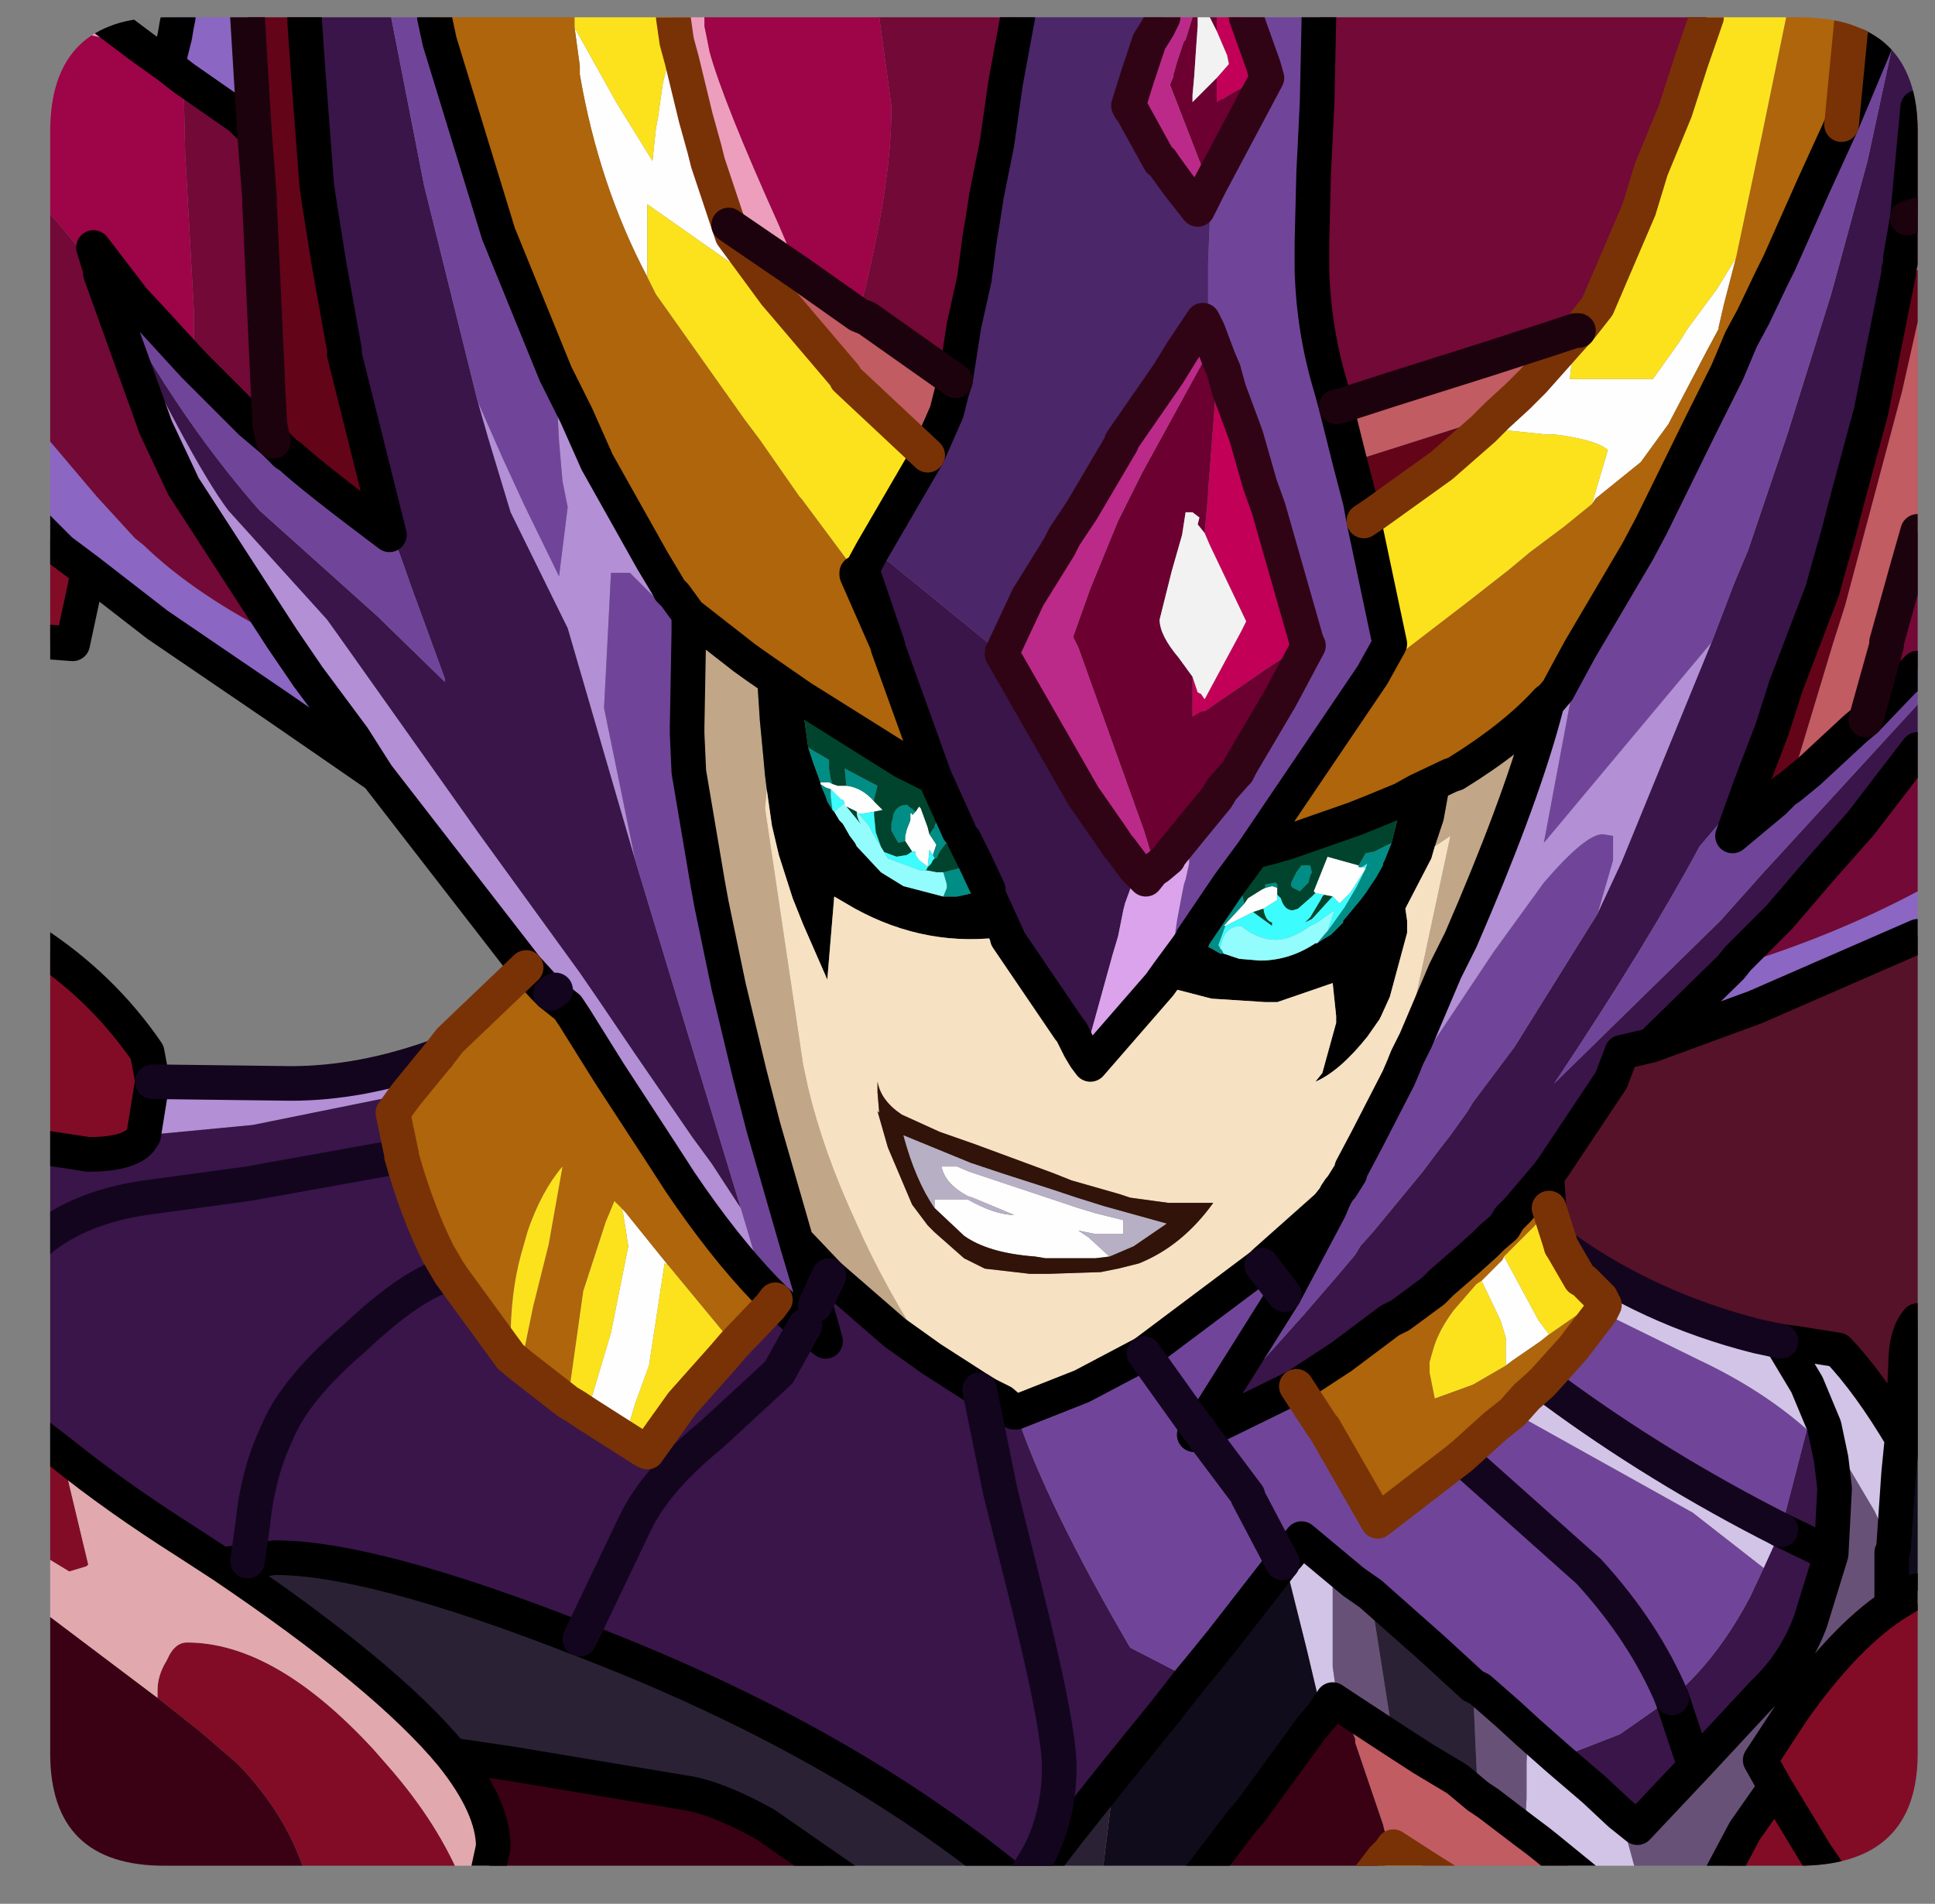 <?xml version="1.0" encoding="UTF-8" standalone="no"?>
<svg xmlns:ffdec="https://www.free-decompiler.com/flash" xmlns:xlink="http://www.w3.org/1999/xlink" ffdec:objectType="frame" height="55.0px" width="55.9px" xmlns="http://www.w3.org/2000/svg">
  <rect width="100%" height="100%" fill="#808080" stroke="none"/>
  <g transform="matrix(1.0, 0.0, 0.0, 1.0, 1.45, 0.5)">
    <clipPath id="clipPath0" transform="matrix(1.0, 0.0, 0.0, 1.0, 0.0, 0.0)">
      <path d="M50.5 0.0 Q53.95 0.0 53.95 3.3 L53.95 50.15 Q53.95 53.4 50.5 53.4 L3.3 53.4 Q0.0 53.4 0.0 50.15 L0.0 3.3 Q0.0 0.0 3.3 0.0 L50.5 0.0" fill="#000000" fill-rule="evenodd" stroke="none"/>
    </clipPath>
    <g clip-path="url(#clipPath0)">
      <use ffdec:characterId="324" height="55.0" transform="matrix(1.0, 0.0, 0.0, 1.0, -1.45, -0.5)" width="55.9" xlink:href="#shape1"/>
    </g>
    <use ffdec:characterId="325" height="53.4" transform="matrix(1.0, 0.0, 0.0, 1.0, 0.0, 0.0)" width="53.95" xlink:href="#shape2"/>
  </g>
  <defs>
    <g id="shape1" transform="matrix(1.0, 0.0, 0.0, 1.0, 1.45, 0.5)">
      <path d="M44.05 9.15 L43.9 10.45 46.3 10.45 47.05 9.4 47.3 9.0 48.15 7.85 48.7 6.95 48.35 8.3 48.2 8.95 48.2 9.0 47.85 9.65 46.75 11.75 45.95 12.85 44.65 13.9 44.55 14.05 44.6 13.85 45.0 12.5 Q44.65 12.2 43.45 12.05 L43.2 12.05 41.75 11.9 41.4 11.9 41.7 11.6 41.8 11.5 42.4 10.95 42.85 10.5 44.05 9.15 M41.35 36.5 L41.95 35.9 42.0 35.8 43.0 37.65 43.3 38.05 43.05 38.25 42.25 38.8 42.05 38.95 42.05 38.65 42.05 38.15 41.9 37.65 41.35 36.5 M19.6 6.0 L19.7 6.3 20.95 8.0 17.25 5.4 17.25 7.5 Q15.85 4.85 15.3 1.65 L15.3 1.4 15.15 0.3 16.1 2.0 16.35 2.45 17.4 4.15 17.5 3.2 17.55 2.95 17.7 1.9 17.85 1.3 17.95 0.7 18.05 0.35 18.1 0.7 18.25 1.25 18.65 2.9 18.9 3.8 19.0 4.2 19.6 6.0 M22.6 22.15 L22.75 22.2 23.0 22.2 Q23.45 22.25 23.8 22.65 L24.05 22.9 23.8 22.95 23.5 23.0 23.35 23.0 23.25 22.9 23.3 22.95 23.0 22.8 22.95 22.8 22.95 22.7 22.9 22.6 22.85 22.6 22.55 22.3 22.4 22.25 22.25 22.15 22.25 22.1 22.5 22.1 22.6 22.15 M24.9 24.1 L24.7 23.8 24.7 23.65 24.75 23.45 24.85 23.2 24.85 23.0 24.9 23.0 24.9 23.05 25.0 22.95 25.1 22.8 25.15 22.85 25.35 23.4 25.4 23.6 25.6 23.9 25.5 24.2 25.4 24.05 25.35 24.55 25.3 24.5 25.1 24.35 25.0 24.2 25.0 24.1 24.9 24.1 M37.9 24.55 L37.95 24.55 38.0 24.6 37.65 25.15 37.55 25.3 37.25 25.6 37.05 25.4 36.8 25.35 36.55 25.3 36.5 25.25 36.9 24.25 37.8 24.5 37.8 24.55 37.9 24.55 M16.5 34.4 L16.6 34.5 17.85 36.05 17.75 36.0 17.3 38.95 16.9 40.05 16.6 41.05 15.5 40.35 16.2 38.0 16.25 37.75 16.7 35.5 16.55 34.55 16.5 34.4 M35.45 25.35 L35.45 25.5 35.05 25.75 34.75 25.85 33.95 26.25 33.9 26.25 34.5 25.6 34.6 25.45 35.0 25.2 35.1 25.15 35.3 25.1 35.45 25.15 35.45 25.35 M25.55 34.4 L25.55 34.15 26.5 34.15 Q27.3 34.6 27.85 34.6 L26.65 34.1 26.5 34.05 Q25.85 33.7 25.75 33.2 L26.2 33.2 26.55 33.35 29.7 34.4 30.2 34.55 31.0 34.75 31.0 35.15 30.2 35.15 29.95 35.1 29.7 35.05 30.0 35.25 30.6 35.8 30.2 35.85 29.7 35.85 28.75 35.85 28.45 35.8 Q27.1 35.7 26.4 35.2 L25.55 34.4" fill="#ffffff" fill-rule="evenodd" stroke="none"/>
      <path d="M43.25 33.45 L43.4 33.25 45.1 30.7 45.4 29.9 46.25 29.7 49.25 28.6 53.95 26.55 53.95 37.65 Q53.6 38.05 53.6 38.95 L53.5 41.05 Q52.55 39.45 51.65 38.5 L50.4 38.3 50.0 38.25 49.3 38.1 Q46.15 37.3 43.65 35.5 L43.3 34.4 43.25 33.7 43.25 33.45 M51.8 44.55 L51.9 44.6 51.8 44.6 51.8 44.55" fill="#561228" fill-rule="evenodd" stroke="none"/>
      <path d="M48.0 18.05 L45.4 24.4 44.7 25.9 45.15 24.35 45.15 23.65 44.85 23.6 Q44.35 23.6 43.15 25.0 L41.7 27.0 39.3 30.6 38.7 31.5 38.15 32.4 37.6 33.25 38.05 32.4 38.95 30.65 39.1 30.3 39.2 30.05 39.45 29.55 40.3 27.55 40.75 26.65 Q42.4 22.85 43.1 20.35 L43.25 19.8 43.55 19.45 43.9 18.8 44.2 18.25 43.15 23.85 48.0 18.05 M-0.95 33.05 L-0.95 32.5 -0.2 32.65 -0.95 33.05 M2.95 30.75 L6.95 30.8 Q9.0 30.8 11.2 30.0 L10.3 31.1 9.8 31.2 5.85 32.0 2.7 32.3 2.95 30.75 M13.75 27.45 L9.45 21.9 8.75 20.8 7.45 19.05 6.7 17.95 3.85 13.55 3.05 11.85 1.45 7.4 1.45 7.35 Q4.05 12.8 5.15 14.25 L8.0 17.4 8.5 18.1 12.4 23.6 15.3 27.6 15.85 28.4 16.9 29.95 18.55 32.35 19.1 33.1 19.95 34.4 20.65 36.75 Q19.45 35.5 18.2 33.65 L17.65 32.8 16.15 30.5 15.15 28.9 14.95 28.6 14.45 28.2 14.6 28.1 14.0 27.2 13.75 27.45 M14.6 10.3 L15.2 11.5 15.8 12.85 17.4 15.7 17.85 16.45 17.9 16.55 18.05 16.7 18.45 17.25 18.45 17.4 18.45 17.75 17.9 17.2 16.75 16.05 16.2 16.05 16.15 17.05 16.0 19.95 16.9 24.35 14.95 17.65 13.3 14.3 12.65 12.15 12.35 11.1 13.1 12.8 13.7 14.1 14.7 16.15 14.95 14.15 14.8 13.4 14.7 12.25 14.6 10.3" fill="#b490d7" fill-rule="evenodd" stroke="none"/>
      <path d="M53.4 0.0 L53.95 0.0 53.95 2.6 53.65 5.8 53.45 6.95 53.45 7.1 53.4 7.3 53.4 7.4 52.6 11.4 51.95 13.8 51.65 14.95 51.35 16.0 51.2 16.55 50.15 19.3 49.75 20.55 49.1 22.25 47.65 23.95 Q46.15 26.75 43.45 30.8 L48.25 26.1 49.5 24.7 53.95 19.85 53.95 21.15 52.3 23.3 51.15 24.6 49.95 26.0 48.75 27.2 48.55 27.45 46.25 29.7 45.4 29.9 45.1 30.7 43.4 33.25 43.25 33.45 42.4 34.45 42.15 34.7 42.0 34.95 41.65 35.25 41.45 35.45 40.95 35.9 40.2 36.55 39.95 36.8 39.0 37.5 38.7 37.65 37.3 38.7 36.0 39.55 35.8 39.65 33.25 40.9 33.15 40.9 33.2 40.85 36.2 37.5 37.15 36.4 37.7 35.75 37.85 35.5 38.25 35.05 39.65 33.35 40.1 32.75 40.45 32.3 40.95 31.6 41.1 31.35 42.3 29.75 44.7 25.9 45.4 24.4 48.0 18.05 48.65 16.35 49.05 15.4 50.2 12.0 51.45 8.0 52.5 4.15 53.3 0.45 53.4 0.0 M28.2 54.0 L28.0 54.0 28.55 53.1 Q29.15 51.95 29.15 50.55 29.15 49.35 28.1 45.2 L27.8 44.0 27.45 42.6 26.85 39.65 27.45 42.6 27.8 44.0 28.1 45.2 Q29.15 49.35 29.15 50.55 29.15 51.95 28.55 53.1 L28.0 54.0 Q22.9 49.75 15.3 46.85 9.3 44.5 6.5 44.5 L5.7 44.6 5.85 43.55 Q6.0 42.05 6.55 40.9 7.05 39.65 8.8 38.15 10.5 36.55 11.55 36.3 L13.3 38.7 13.6 38.95 14.95 40.0 15.2 40.15 15.5 40.35 16.6 41.05 17.15 41.4 17.25 41.45 18.25 40.05 19.45 38.7 19.75 38.35 20.8 37.25 20.95 37.05 21.8 37.8 21.05 39.15 19.1 40.95 Q17.5 42.25 16.9 43.5 L15.3 46.85 16.9 43.5 Q17.5 42.25 19.1 40.95 L21.05 39.15 21.8 37.8 22.4 38.25 22.25 37.7 22.1 37.2 21.55 35.35 22.5 36.35 24.4 38.0 25.45 38.75 26.85 39.65 27.1 39.8 27.5 40.0 27.85 40.3 27.9 40.3 Q28.75 42.9 31.2 47.1 L32.95 48.0 32.25 48.9 30.75 50.75 29.4 52.45 28.2 54.0 M-0.95 40.5 L-0.95 35.95 -0.95 33.05 -0.2 32.65 1.1 32.85 Q2.25 32.85 2.6 32.45 L2.7 32.3 5.85 32.0 9.8 31.2 10.3 31.1 10.15 31.3 9.9 31.65 10.15 32.85 10.15 32.9 Q10.6 34.5 11.2 35.7 L11.55 36.3 Q10.5 36.55 8.8 38.15 7.05 39.65 6.55 40.9 6.0 42.05 5.85 43.55 L5.7 44.6 4.95 44.7 3.95 44.05 Q1.9 42.75 0.35 41.5 L-0.95 40.5 M7.35 0.0 L9.85 0.0 10.8 4.85 12.35 11.1 12.65 12.15 13.3 14.3 14.95 17.65 16.9 24.35 19.95 34.4 19.1 33.1 18.55 32.35 16.9 29.95 15.85 28.4 15.3 27.6 12.4 23.6 8.5 18.1 8.0 17.4 5.15 14.25 Q4.05 12.8 1.45 7.35 3.5 11.35 6.05 14.25 L9.45 17.3 11.4 19.2 11.4 19.1 10.45 16.5 10.15 15.65 9.6 14.15 8.9 11.35 8.5 9.75 8.5 9.6 8.05 7.1 7.75 5.2 7.7 4.85 7.45 1.55 7.35 0.1 7.35 0.0 M50.0 43.7 L50.75 40.8 51.45 41.65 51.55 42.5 51.45 44.4 50.85 46.35 Q50.4 47.55 49.5 48.4 L47.5 50.55 47.5 50.5 46.85 48.55 47.5 50.5 47.5 50.55 45.85 52.3 45.35 51.9 44.6 51.2 43.55 50.3 45.35 49.6 46.85 48.55 Q48.15 47.45 49.1 45.65 L49.5 44.8 50.0 43.7 51.45 44.4 50.0 43.7 M27.5 18.4 L29.85 22.5 30.65 23.65 30.85 23.95 30.9 24.0 31.35 24.6 31.3 24.95 31.25 25.05 31.05 25.6 31.0 25.8 30.85 26.55 30.7 27.05 30.05 29.4 29.9 30.05 29.75 29.8 29.5 29.3 29.45 29.25 27.65 26.6 27.65 26.55 27.1 25.35 27.1 25.2 26.7 24.35 26.4 23.75 26.35 23.7 26.25 23.5 25.55 21.95 24.2 18.2 24.2 18.15 23.45 15.95 23.75 15.4 24.25 15.75 27.5 18.4 M10.15 32.9 L5.7 33.7 2.75 34.1 Q0.7 34.4 -0.5 35.5 L-0.95 35.95 -0.5 35.5 Q0.7 34.4 2.75 34.1 L5.7 33.7 10.15 32.9 M22.5 36.35 L22.1 37.2 22.5 36.35" fill="#39154a" fill-rule="evenodd" stroke="none"/>
      <path d="M37.1 34.1 L36.95 34.45 36.9 34.35 37.1 34.1 M45.95 54.0 L44.6 54.0 43.25 52.9 43.0 52.7 42.6 52.4 42.65 51.45 42.65 50.85 42.65 50.4 42.7 49.55 43.55 50.3 44.6 51.2 45.35 51.9 45.9 53.9 45.95 54.0 M43.65 35.5 Q46.15 37.3 49.3 38.1 L50.0 38.25 50.4 38.3 51.65 38.5 Q52.55 39.45 53.5 41.05 L53.4 42.05 53.25 44.25 53.2 44.2 52.7 43.15 51.25 40.7 51.45 41.65 50.75 40.8 Q49.45 39.65 47.65 38.8 L44.8 37.4 44.9 37.2 44.8 37.0 44.3 36.5 44.2 36.45 43.65 35.5 M43.1 39.45 L43.4 39.65 Q46.45 41.9 50.0 43.7 L49.5 44.8 47.45 43.2 42.25 40.3 42.65 39.85 43.1 39.45 M50.0 38.25 L50.75 39.5 51.25 40.7 50.75 39.5 50.0 38.25 M35.65 44.55 L35.75 44.45 36.15 43.95 37.65 45.2 37.05 45.1 37.05 47.65 37.2 48.7 37.05 48.6 36.75 49.05 36.3 47.15 35.65 44.55" fill="#d3c5e7" fill-rule="evenodd" stroke="none"/>
      <path d="M48.1 54.0 L45.95 54.0 45.9 53.9 45.35 51.9 45.85 52.3 47.5 50.55 49.5 48.4 Q50.4 47.55 50.85 46.35 L51.45 44.4 51.55 42.5 51.45 41.65 51.25 40.7 52.7 43.15 53.2 44.2 53.25 44.25 53.2 44.35 53.2 45.9 Q51.8 46.85 50.35 48.9 L49.4 50.35 49.85 51.15 49.65 51.4 48.95 52.4 48.1 54.0 M41.1 48.2 L41.3 48.3 42.1 49.0 42.7 49.55 42.65 50.4 42.65 50.85 42.65 51.45 42.6 52.4 41.55 51.6 41.25 51.4 41.2 50.45 41.1 48.2 M51.8 44.55 L51.8 44.6 51.9 44.6 51.8 44.55 M37.65 45.2 L38.15 45.55 38.25 46.25 38.8 49.75 37.35 48.8 37.2 48.7 37.05 47.65 37.05 45.1 37.65 45.2" fill="#685177" fill-rule="evenodd" stroke="none"/>
      <path d="M53.4 0.0 L53.3 0.45 52.5 4.15 51.45 8.0 50.2 12.0 49.05 15.4 48.65 16.35 48.0 18.05 43.15 23.85 44.2 18.25 45.85 15.45 46.25 14.7 47.7 11.75 48.45 10.25 48.85 9.3 49.2 8.65 49.75 7.5 49.95 7.1 50.95 4.85 51.75 3.1 53.05 0.0 53.4 0.0 M44.7 25.9 L42.3 29.75 41.1 31.35 40.95 31.6 40.45 32.3 40.1 32.75 39.65 33.35 38.25 35.05 37.85 35.5 37.7 35.75 37.15 36.4 36.2 37.5 33.2 40.85 33.15 40.9 33.25 40.9 35.8 39.65 36.0 39.55 36.75 40.7 36.8 40.75 38.35 43.45 40.75 41.6 41.75 40.7 42.25 40.3 47.45 43.2 49.5 44.8 49.1 45.65 Q48.15 47.45 46.85 48.55 L45.35 49.6 43.55 50.3 42.7 49.55 42.1 49.0 41.3 48.3 41.1 48.2 39.9 47.1 38.15 45.55 37.65 45.2 36.15 43.95 35.75 44.45 35.65 44.55 35.6 44.65 33.85 46.9 33.2 47.7 32.95 48.0 31.2 47.1 Q28.75 42.9 27.9 40.3 L29.8 39.55 31.6 38.6 35.0 36.05 35.1 35.95 36.9 34.35 36.95 34.45 37.1 34.1 37.15 34.0 37.25 33.85 37.3 33.8 37.55 33.4 37.6 33.25 38.15 32.4 38.7 31.5 39.3 30.6 41.7 27.0 43.15 25.0 Q44.35 23.6 44.85 23.6 L45.15 23.65 45.15 24.35 44.7 25.9 M53.95 19.85 L49.5 24.7 48.25 26.1 43.45 30.8 Q46.15 26.75 47.65 23.95 L49.1 22.25 48.6 23.65 49.8 22.65 50.1 22.35 50.25 22.25 50.8 21.8 52.15 20.55 52.45 20.3 53.55 19.15 53.8 18.95 53.95 18.8 53.95 19.85 M37.55 12.85 L37.85 14.0 37.95 14.55 38.7 18.1 38.2 19.0 34.75 24.1 34.05 25.05 33.0 26.6 33.0 26.65 32.3 27.6 32.35 27.0 32.5 26.45 32.55 26.1 32.7 25.3 32.75 25.05 32.8 24.9 32.9 24.45 32.9 24.3 33.0 23.4 33.7 22.55 33.85 22.3 34.25 21.85 34.3 21.8 34.4 21.6 35.55 19.65 35.95 18.9 36.35 18.15 36.3 18.05 35.2 14.2 34.95 13.5 34.55 12.1 34.05 10.75 33.9 10.2 33.75 9.85 33.6 9.45 33.45 9.05 33.45 8.2 33.45 7.1 33.5 5.85 33.5 4.85 35.15 1.75 35.05 1.4 34.55 0.0 36.65 0.0 36.65 0.1 36.6 2.45 36.5 4.5 36.45 6.5 36.45 7.3 Q36.5 9.05 37.0 10.7 L37.15 11.25 37.55 12.85 M33.15 40.9 L33.05 40.95 33.2 40.8 35.65 36.9 36.95 34.45 35.65 36.9 33.2 40.8 33.05 40.95 33.15 40.9 M9.85 0.0 L11.1 0.0 11.25 0.7 12.95 6.25 14.6 10.3 14.7 12.25 14.8 13.4 14.95 14.15 14.7 16.15 13.7 14.1 13.1 12.8 12.35 11.1 10.8 4.85 9.85 0.0 M43.1 39.45 L44.0 38.45 44.8 37.4 47.65 38.8 Q49.45 39.65 50.75 40.8 L50.0 43.7 Q46.45 41.9 43.4 39.65 L43.1 39.45 M40.75 41.6 L44.45 44.9 Q46.05 46.65 46.85 48.55 46.05 46.65 44.45 44.9 L40.75 41.6 M23.3 16.05 L23.45 15.95 24.2 18.15 23.3 16.1 23.3 16.05 M16.9 24.35 L16.0 19.95 16.15 17.05 16.2 16.05 16.75 16.05 17.9 17.2 18.45 17.75 18.4 20.5 18.4 20.7 18.45 21.8 19.0 25.05 19.1 25.6 19.6 28.0 20.2 30.5 20.6 32.05 21.55 35.35 22.1 37.2 22.25 37.7 22.4 38.25 21.8 37.8 20.95 37.05 20.65 36.75 19.95 34.4 16.9 24.35 M9.6 14.15 L10.15 15.65 10.45 16.5 11.4 19.1 11.4 19.2 9.45 17.3 6.05 14.25 Q3.5 11.35 1.45 7.35 L1.45 7.3 1.25 6.65 2.4 8.15 3.05 8.85 4.15 10.05 5.8 11.7 6.45 12.25 6.8 12.6 6.95 12.7 Q7.6 13.3 9.8 14.95 L9.6 14.15 M35.65 36.9 L35.0 36.05 35.65 36.9 M35.6 44.65 L34.6 42.75 34.6 42.7 33.25 40.9 34.6 42.7 34.6 42.75 35.6 44.65 M33.2 40.8 L33.1 40.7 31.6 38.6 33.1 40.7 33.2 40.8" fill="#70459a" fill-rule="evenodd" stroke="none"/>
      <path d="M53.4 7.4 L53.4 7.3 53.45 7.1 53.45 6.95 53.65 5.8 53.95 5.7 53.95 7.3 53.4 7.4 M53.95 8.8 L53.95 14.85 53.65 15.9 53.05 18.05 53.05 18.15 52.45 20.3 52.15 20.55 50.8 21.8 50.25 22.25 51.5 18.1 51.85 17.0 53.5 10.8 53.95 8.8 M44.15 9.05 L44.05 9.15 42.85 10.5 42.4 10.95 41.8 11.5 37.55 12.85 37.15 11.25 37.2 11.25 38.75 10.75 41.6 9.85 43.45 9.25 44.05 9.05 44.15 9.05 M44.6 54.0 L40.6 54.0 39.65 53.4 38.8 52.85 38.7 53.0 38.5 52.2 37.7 49.85 37.7 49.75 37.35 48.8 38.8 49.75 39.65 50.3 40.65 50.9 41.25 51.4 41.55 51.6 42.6 52.4 43.0 52.7 43.25 52.9 44.6 54.0 M23.35 8.6 L23.6 8.7 26.15 10.5 26.05 10.8 25.9 11.4 25.35 12.65 23.0 10.45 22.95 10.35 21.25 8.35 20.95 8.0 19.7 6.3 19.6 6.0 21.65 7.4 23.35 8.6" fill="#c25c62" fill-rule="evenodd" stroke="none"/>
      <path d="M36.0 39.55 L37.3 38.7 38.7 37.65 39.0 37.5 39.95 36.8 40.2 36.55 40.95 35.9 41.45 35.45 41.65 35.25 42.0 34.95 42.15 34.7 42.4 34.45 43.25 33.45 43.25 33.7 43.3 34.4 42.9 34.9 42.0 35.8 41.95 35.9 41.35 36.5 41.2 36.6 40.55 37.35 Q40.1 37.95 39.95 38.5 L39.85 38.85 39.85 39.15 40.0 39.9 41.1 39.5 42.05 38.95 42.25 38.8 43.05 38.25 43.3 38.05 44.45 37.25 44.8 37.0 44.9 37.2 44.8 37.4 44.0 38.45 43.1 39.45 42.65 39.85 42.25 40.3 41.75 40.7 40.75 41.6 38.35 43.45 36.8 40.75 36.75 40.7 36.0 39.55 M52.05 0.0 L51.75 3.1 50.95 4.85 49.95 7.1 49.75 7.5 49.2 8.65 48.85 9.3 48.45 10.25 47.7 11.75 46.25 14.7 45.85 15.45 44.2 18.25 43.9 18.8 43.55 19.45 43.25 19.8 43.25 19.75 Q42.3 20.8 40.6 21.85 L40.45 21.9 39.5 22.35 39.05 22.6 38.2 22.95 37.7 23.15 35.7 23.85 35.5 23.9 35.35 23.95 34.75 24.1 38.2 19.0 41.0 16.85 42.15 15.95 42.75 15.45 43.15 15.15 43.75 14.7 44.55 14.05 44.65 13.9 45.95 12.85 46.75 11.75 47.85 9.65 48.2 9.0 48.2 8.95 48.35 8.3 48.7 6.95 49.45 3.4 50.15 0.0 52.05 0.0 M11.2 30.0 L11.55 29.55 13.75 27.45 14.25 28.0 14.45 28.2 14.95 28.6 15.15 28.9 16.15 30.5 17.65 32.8 18.2 33.65 Q19.45 35.5 20.65 36.75 L20.95 37.05 20.8 37.25 19.75 38.35 17.85 36.05 16.6 34.5 16.5 34.4 16.3 34.2 16.05 34.8 15.4 36.8 14.95 40.0 13.6 38.95 13.95 37.25 14.35 35.65 14.4 35.45 14.8 33.2 Q14.2 33.9 13.8 35.05 L13.6 35.75 Q13.3 36.85 13.3 38.25 L13.3 38.7 11.55 36.3 11.2 35.7 Q10.6 34.5 10.15 32.9 L10.15 32.85 9.9 31.65 10.15 31.3 10.3 31.1 11.2 30.0 M11.1 0.0 L15.15 0.0 15.15 0.3 15.3 1.4 15.3 1.65 Q15.85 4.85 17.25 7.5 L17.5 8.0 20.05 11.6 20.5 12.2 21.65 13.85 21.7 13.9 23.3 16.05 23.3 16.1 24.2 18.15 24.2 18.2 25.55 21.95 24.65 21.5 24.25 21.25 21.7 19.65 20.4 18.75 20.05 18.5 18.45 17.25 18.05 16.7 17.9 16.55 17.85 16.45 17.4 15.7 15.8 12.85 15.2 11.5 14.6 10.3 12.95 6.25 11.25 0.7 11.1 0.0" fill="#af650b" fill-rule="evenodd" stroke="none"/>
      <path d="M53.95 45.85 L53.95 54.0 51.65 54.0 48.1 54.0 48.95 52.4 49.65 51.4 49.85 51.15 49.4 50.35 50.35 48.9 Q51.8 46.85 53.2 45.9 L53.95 45.85 M11.95 54.0 L7.5 54.0 7.4 53.75 Q6.9 52.05 5.55 50.6 L5.35 50.4 4.3 49.5 3.1 48.55 3.1 48.35 Q3.1 47.9 3.35 47.5 L3.45 47.3 Q3.65 46.95 3.95 46.95 6.5 46.95 9.35 50.05 L9.7 50.45 Q11.25 52.2 11.95 54.0 M-0.95 44.0 L-0.95 40.5 0.35 41.5 0.55 42.4 1.1 44.7 1.05 44.75 0.55 44.9 -0.85 44.05 -0.95 44.0 M-0.95 32.5 L-0.95 26.6 -0.5 26.7 Q1.5 28.0 2.8 29.9 L2.95 30.7 2.95 30.75 2.7 32.3 2.6 32.45 Q2.25 32.85 1.1 32.85 L-0.2 32.65 -0.95 32.5 M1.1 16.0 L0.65 18.1 -0.65 18.0 -0.95 18.0 -0.95 14.15 0.3 15.4 1.1 16.0 M51.65 54.0 L51.0 53.05 49.85 51.15 51.0 53.05 51.65 54.0" fill="#830c26" fill-rule="evenodd" stroke="none"/>
      <path d="M37.9 54.0 L33.0 54.0 33.25 53.65 33.3 53.6 34.4 52.15 34.7 51.8 36.45 49.4 36.75 49.05 37.05 48.6 37.2 48.7 37.35 48.8 37.7 49.75 37.7 49.85 38.5 52.2 38.7 53.0 38.5 53.2 38.0 53.85 37.9 54.0 M23.3 54.0 L12.55 54.0 12.8 52.85 Q12.8 51.7 11.6 50.2 L13.3 50.45 18.4 51.3 Q19.3 51.45 20.65 52.2 L23.1 53.9 23.3 54.0 M7.5 54.0 L2.1 54.0 1.65 53.6 1.3 53.2 -0.95 50.45 -0.95 45.5 0.05 46.25 3.1 48.55 4.3 49.5 5.35 50.4 5.55 50.6 Q6.9 52.05 7.4 53.75 L7.5 54.0 M-0.95 26.6 L-0.95 26.45 -0.5 26.7 -0.95 26.6" fill="#3a0013" fill-rule="evenodd" stroke="none"/>
      <path d="M47.85 0.0 L50.15 0.0 49.45 3.4 48.7 6.95 48.15 7.85 47.3 9.0 47.05 9.4 46.3 10.45 43.9 10.45 44.05 9.15 44.15 9.05 44.7 8.35 45.9 5.55 46.25 4.4 46.95 2.7 47.4 1.3 47.85 0.0 M37.95 14.55 L38.25 14.35 40.2 12.95 41.4 11.9 41.75 11.9 43.2 12.05 43.45 12.05 Q44.65 12.2 45.0 12.5 L44.6 13.85 44.55 14.05 43.75 14.7 43.15 15.15 42.75 15.45 42.15 15.95 41.0 16.85 38.2 19.0 38.7 18.1 37.95 14.55 M40.6 54.0 L38.75 54.0 38.5 53.2 38.7 53.0 38.8 52.85 39.65 53.4 40.6 54.0 M15.15 0.0 L18.0 0.0 18.05 0.35 17.95 0.7 17.85 1.3 17.7 1.9 17.55 2.95 17.5 3.2 17.4 4.15 16.35 2.45 16.1 2.0 15.15 0.3 15.15 0.0 M42.05 38.95 L41.1 39.5 40.0 39.9 39.85 39.15 39.85 38.85 39.95 38.5 Q40.1 37.95 40.55 37.35 L41.2 36.6 41.35 36.5 41.9 37.65 42.05 38.15 42.05 38.65 42.05 38.95 M42.0 35.8 L42.9 34.9 43.3 34.4 43.65 35.5 44.2 36.45 44.3 36.5 44.8 37.0 44.45 37.25 43.3 38.05 43.0 37.65 42.0 35.8 M25.35 12.65 L23.75 15.4 23.45 15.95 23.3 16.05 21.7 13.9 21.65 13.85 20.5 12.2 20.05 11.6 17.5 8.0 17.25 7.5 17.25 5.4 20.95 8.0 21.25 8.35 22.95 10.35 23.0 10.45 25.35 12.65 M13.3 38.7 L13.3 38.25 Q13.3 36.85 13.6 35.75 L13.8 35.05 Q14.2 33.9 14.8 33.2 L14.4 35.45 14.35 35.65 13.95 37.25 13.6 38.95 13.3 38.7 M14.95 40.0 L15.4 36.8 16.05 34.8 16.3 34.2 16.5 34.4 16.55 34.55 16.7 35.5 16.25 37.75 16.2 38.0 15.5 40.35 15.2 40.15 14.95 40.0 M17.85 36.05 L19.75 38.35 19.45 38.7 18.25 40.05 17.25 41.45 17.15 41.4 16.6 41.05 16.9 40.05 17.3 38.95 17.75 36.0 17.85 36.05" fill="#fde31d" fill-rule="evenodd" stroke="none"/>
      <path d="M49.1 22.25 L49.75 20.55 50.15 19.3 51.2 16.55 51.35 16.0 51.65 14.95 51.95 13.8 52.6 11.4 53.4 7.4 53.95 7.3 53.95 8.8 53.5 10.8 51.85 17.0 51.5 18.1 50.25 22.25 50.1 22.35 49.8 22.65 48.6 23.65 49.1 22.25 M41.8 11.5 L41.7 11.6 41.4 11.9 40.2 12.95 38.25 14.35 37.95 14.55 37.85 14.0 37.55 12.85 41.8 11.5 M5.7 0.0 L7.35 0.0 7.35 0.1 7.45 1.55 7.7 4.85 7.75 5.2 8.05 7.1 8.5 9.6 8.5 9.75 8.9 11.35 9.6 14.15 9.8 14.95 Q7.6 13.3 6.95 12.7 L6.8 12.6 6.45 12.25 6.35 11.8 6.3 10.9 6.05 5.4 6.05 5.25 5.9 3.3 5.7 0.0" fill="#640419" fill-rule="evenodd" stroke="none"/>
      <path d="M38.75 54.0 L37.9 54.0 38.0 53.85 38.5 53.2 38.75 54.0" fill="#a33c06" fill-rule="evenodd" stroke="none"/>
      <path d="M33.7 0.0 L34.55 0.0 35.05 1.4 34.95 1.45 34.65 1.75 34.4 2.05 34.05 2.25 33.9 2.35 33.85 2.35 33.7 2.45 33.7 1.75 34.05 1.35 34.0 1.1 33.7 0.4 33.7 0.0 M33.75 9.85 L33.9 10.2 34.05 10.75 34.55 12.1 34.95 13.5 35.2 14.2 36.3 18.05 35.1 18.85 33.35 20.05 33.25 20.05 33.0 20.2 33.0 19.05 33.15 19.5 33.25 19.55 33.35 19.7 34.4 17.75 34.55 17.45 33.5 15.25 33.35 14.9 33.45 13.8 33.45 13.7 33.7 10.45 33.75 9.85" fill="#c30057" fill-rule="evenodd" stroke="none"/>
      <path d="M33.0 0.0 L33.15 0.0 33.15 0.25 33.1 0.95 33.05 1.7 33.0 2.25 33.0 2.45 33.7 1.75 33.7 2.45 33.85 2.35 33.9 2.35 34.05 2.25 34.4 2.05 34.65 1.75 34.95 1.45 35.05 1.4 35.15 1.75 33.5 4.85 33.3 4.4 32.35 1.95 32.45 1.7 32.45 1.65 32.55 1.3 32.75 0.7 32.8 0.65 33.0 0.0 M33.5 0.0 L33.7 0.0 33.7 0.4 33.65 0.3 33.5 0.0 M33.6 9.45 L33.75 9.85 33.7 10.45 33.45 13.7 33.45 13.8 33.35 14.9 33.15 14.65 33.2 14.45 33.0 14.3 32.8 14.3 32.7 14.95 32.4 16.0 32.05 17.4 Q32.05 17.85 32.6 18.5 L33.0 19.05 33.0 20.2 33.25 20.05 33.35 20.05 35.1 18.85 36.3 18.05 36.35 18.15 35.95 18.9 35.55 19.65 34.4 21.6 34.3 21.8 34.25 21.85 33.85 22.3 33.7 22.55 33.0 23.4 32.35 24.2 32.3 24.3 32.0 24.55 31.8 24.15 31.6 23.5 29.7 18.2 29.55 17.9 30.05 16.5 30.5 15.4 30.85 14.55 31.15 13.95 31.55 13.15 33.25 10.05 33.45 9.75 33.6 9.45" fill="#6b0031" fill-rule="evenodd" stroke="none"/>
      <path d="M53.95 37.65 L53.95 45.45 53.85 45.5 53.2 45.9 53.2 44.35 53.25 44.25 53.4 42.05 53.5 41.05 53.6 38.95 Q53.6 38.05 53.95 37.65 M33.0 54.0 L30.35 54.0 30.75 50.75 32.25 48.9 32.95 48.0 33.2 47.7 33.85 46.9 35.6 44.65 35.65 44.55 36.3 47.15 36.75 49.05 36.45 49.4 34.7 51.8 34.4 52.15 33.3 53.6 33.25 53.65 33.0 54.0" fill="#100c1c" fill-rule="evenodd" stroke="none"/>
      <path d="M30.35 54.0 L28.2 54.0 29.4 52.45 30.75 50.75 30.35 54.0 M28.0 54.0 L23.3 54.0 23.1 53.9 20.65 52.2 Q19.3 51.45 18.4 51.3 L13.3 50.45 11.6 50.2 Q9.7 47.9 4.95 44.7 L5.7 44.6 6.5 44.5 Q9.3 44.5 15.3 46.85 22.9 49.75 28.0 54.0 M-0.7 54.0 L-0.95 54.0 -0.95 53.7 -0.75 53.95 -0.7 54.0 M41.1 48.2 L41.2 50.45 41.25 51.4 40.65 50.9 39.65 50.3 38.8 49.75 38.25 46.25 38.15 45.55 39.9 47.1 41.1 48.2" fill="#2b2135" fill-rule="evenodd" stroke="none"/>
      <path d="M46.25 29.7 L48.55 27.45 48.7 27.4 Q51.5 26.55 53.95 25.25 L53.95 26.55 49.25 28.6 46.25 29.7 M2.1 54.0 L-0.7 54.0 -0.75 53.95 -0.95 53.7 -0.95 50.45 1.3 53.2 1.65 53.6 2.1 54.0 M9.45 21.9 L6.55 19.9 3.1 17.55 1.1 16.0 0.3 15.4 -0.95 14.15 -0.95 11.15 -0.85 11.25 1.35 13.85 2.45 15.05 2.7 15.25 Q4.2 16.7 6.7 17.95 L7.45 19.05 8.75 20.8 9.45 21.9 M3.4 1.4 L3.45 1.15 3.6 0.55 3.65 0.25 3.7 0.0 5.7 0.0 5.9 3.3 5.5 2.9 3.85 1.75 3.4 1.4" fill="#8c66c4" fill-rule="evenodd" stroke="none"/>
      <path d="M53.95 45.45 L53.95 45.85 53.2 45.9 53.85 45.5 53.95 45.45 M12.55 54.0 L11.95 54.0 Q11.25 52.2 9.7 50.45 L9.35 50.05 Q6.5 46.95 3.95 46.95 3.65 46.95 3.45 47.3 L3.35 47.5 Q3.1 47.9 3.1 48.35 L3.1 48.55 0.05 46.25 -0.95 45.5 -0.95 44.0 -0.85 44.05 0.55 44.9 1.05 44.75 1.1 44.7 0.55 42.4 0.35 41.5 Q1.9 42.75 3.95 44.05 L4.95 44.7 Q9.7 47.9 11.6 50.2 12.8 51.7 12.8 52.85 L12.55 54.0" fill="#e2aaae" fill-rule="evenodd" stroke="none"/>
      <path d="M27.95 0.0 L32.15 0.0 32.0 0.3 31.75 0.7 31.4 1.75 31.15 2.55 31.2 2.65 31.25 2.7 32.05 4.15 32.1 4.15 32.2 4.3 32.6 4.85 33.15 5.55 33.5 4.85 33.5 5.85 33.45 7.1 33.45 8.2 33.45 9.05 33.3 8.75 32.7 9.65 32.3 10.3 30.95 12.25 30.95 12.3 29.8 14.25 29.3 15.0 29.15 15.3 28.25 16.75 27.5 18.35 27.5 18.4 24.25 15.75 23.75 15.4 25.35 12.65 25.9 11.4 26.05 10.8 26.15 10.5 26.4 8.9 26.6 8.0 26.7 7.55 26.85 6.4 26.95 5.8 27.05 5.15 27.35 3.65 27.6 1.9 27.95 0.0" fill="#4b2669" fill-rule="evenodd" stroke="none"/>
      <path d="M33.0 23.4 L32.9 24.3 32.9 24.45 32.8 24.9 32.75 25.05 32.7 25.3 32.55 26.1 32.5 26.45 32.35 27.0 32.3 27.6 32.05 27.95 30.05 30.25 29.9 30.05 30.05 29.4 30.7 27.05 30.85 26.55 31.0 25.8 31.05 25.6 31.25 25.05 31.3 24.95 31.35 24.6 31.65 24.9 31.85 24.65 32.0 24.55 32.3 24.3 32.35 24.2 33.0 23.4" fill="#dca4ed" fill-rule="evenodd" stroke="none"/>
      <path d="M48.55 27.45 L48.75 27.2 49.95 26.0 51.15 24.6 52.3 23.3 53.95 21.15 53.95 25.25 Q51.5 26.55 48.7 27.4 L48.55 27.45 M53.95 14.85 L53.95 18.8 53.8 18.95 53.55 19.15 52.45 20.3 53.05 18.15 53.05 18.05 53.65 15.9 53.95 14.85 M47.85 0.0 L47.4 1.3 46.95 2.7 46.25 4.4 45.9 5.55 44.7 8.35 44.15 9.05 44.05 9.05 43.45 9.25 41.6 9.85 38.75 10.75 37.2 11.25 37.15 11.25 37.0 10.7 Q36.5 9.05 36.45 7.3 L36.45 6.5 36.5 4.5 36.6 2.45 36.65 0.1 36.65 0.0 47.85 0.0 M-0.95 11.15 L-0.95 4.55 1.45 7.4 3.05 11.85 3.85 13.55 6.7 17.95 Q4.2 16.7 2.7 15.25 L2.45 15.05 1.35 13.85 -0.85 11.25 -0.95 11.15 M23.95 0.0 L27.95 0.0 27.6 1.9 27.35 3.65 27.05 5.15 26.95 5.8 26.85 6.4 26.7 7.55 26.6 8.0 26.4 8.9 26.15 10.5 23.6 8.7 23.35 8.6 Q24.3 4.95 24.3 2.65 L24.3 2.55 23.95 0.0 M5.9 3.3 L6.05 5.25 6.05 5.4 6.3 10.9 6.35 11.8 6.45 12.25 5.8 11.7 4.15 10.05 3.05 8.85 4.15 9.75 4.15 8.45 3.9 3.95 3.85 1.75 5.5 2.9 5.9 3.3" fill="#720937" fill-rule="evenodd" stroke="none"/>
      <path d="M52.05 0.0 L53.05 0.0 51.75 3.1 52.05 0.0 M-0.95 0.7 L-0.95 0.0 1.5 0.0 2.7 0.9 2.55 0.85 0.7 0.4 -0.85 0.4 -0.95 0.7 M18.0 0.0 L18.9 0.0 18.9 0.25 19.05 1.0 Q19.45 2.45 21.05 6.0 L21.65 7.4 19.6 6.0 19.0 4.2 18.9 3.8 18.65 2.9 18.25 1.25 18.1 0.7 18.05 0.35 18.0 0.0" fill="#ee9fbd" fill-rule="evenodd" stroke="none"/>
      <path d="M53.65 5.8 L53.95 2.6 53.95 5.7 53.65 5.8 M-0.95 4.55 L-0.95 0.7 -0.85 0.4 0.7 0.4 2.55 0.85 2.7 0.9 3.4 1.4 3.85 1.75 3.9 3.95 4.15 8.45 4.15 9.75 3.05 8.85 2.4 8.15 1.25 6.65 1.45 7.3 1.45 7.35 1.45 7.4 -0.95 4.55 M18.9 0.0 L23.95 0.0 24.3 2.55 24.3 2.65 Q24.3 4.95 23.35 8.6 L21.65 7.4 21.05 6.0 Q19.45 2.45 19.05 1.0 L18.9 0.25 18.9 0.0" fill="#9f0448" fill-rule="evenodd" stroke="none"/>
      <path d="M32.15 0.0 L33.0 0.0 32.8 0.65 32.75 0.7 32.55 1.3 32.45 1.65 32.45 1.7 32.35 1.95 33.3 4.4 33.5 4.85 33.15 5.55 32.6 4.85 32.2 4.3 32.1 4.15 32.05 4.15 31.25 2.7 31.2 2.65 31.15 2.55 31.4 1.75 31.75 0.7 32.0 0.3 32.15 0.0 M33.45 9.05 L33.6 9.45 33.45 9.75 33.25 10.05 31.55 13.15 31.15 13.95 30.85 14.55 30.5 15.4 30.05 16.5 29.55 17.9 29.7 18.2 31.6 23.5 31.8 24.15 32.0 24.55 31.85 24.65 31.65 24.9 31.35 24.6 30.9 24.0 30.85 23.95 30.65 23.65 29.85 22.5 27.5 18.4 27.5 18.35 28.25 16.75 29.15 15.3 29.3 15.0 29.8 14.25 30.95 12.3 30.95 12.25 32.3 10.3 32.7 9.65 33.3 8.75 33.45 9.05" fill="#bc2a8a" fill-rule="evenodd" stroke="none"/>
      <path d="M33.15 0.0 L33.5 0.0 33.65 0.3 33.7 0.4 34.0 1.1 34.05 1.35 33.7 1.75 33.0 2.45 33.0 2.25 33.05 1.7 33.1 0.95 33.15 0.25 33.15 0.0 M33.0 19.05 L32.6 18.5 Q32.05 17.85 32.05 17.4 L32.4 16.0 32.7 14.95 32.8 14.3 33.0 14.3 33.2 14.45 33.15 14.65 33.35 14.9 33.5 15.25 34.55 17.45 34.4 17.75 33.35 19.7 33.25 19.55 33.15 19.5 33.0 19.05" fill="#f3f3f3" fill-rule="evenodd" stroke="none"/>
      <path d="M40.45 21.9 L40.6 21.85 Q42.3 20.8 43.25 19.75 L43.25 19.8 43.1 20.35 Q42.4 22.85 40.75 26.65 L40.3 27.55 39.45 29.55 39.2 30.05 39.1 30.3 38.95 30.65 40.45 23.65 40.0 23.95 40.25 23.2 40.45 22.1 40.45 21.9 M20.4 18.75 L20.5 20.3 20.6 21.35 20.65 21.9 20.7 22.3 20.65 22.85 21.75 30.25 21.9 30.95 Q22.35 32.8 23.25 34.75 24.1 36.7 25.45 38.75 L24.4 38.0 22.5 36.35 21.55 35.35 20.6 32.05 20.2 30.5 19.6 28.0 19.1 25.6 19.0 25.05 18.45 21.8 18.4 20.7 18.4 20.5 18.45 17.75 18.45 17.4 18.45 17.25 20.05 18.5 20.4 18.75" fill="#c2a789" fill-rule="evenodd" stroke="none"/>
      <path d="M39.05 22.6 L39.5 22.35 40.45 21.9 40.45 22.1 40.25 23.2 40.0 23.95 39.9 24.3 39.2 25.65 39.15 25.75 39.2 26.1 39.2 26.45 38.7 28.3 38.45 28.85 38.4 28.95 38.05 29.45 Q37.25 30.45 36.55 30.75 L36.75 30.5 37.15 29.05 37.15 28.85 37.05 27.9 35.45 28.45 35.1 28.45 33.55 28.35 32.2 28.0 32.15 27.95 32.05 27.95 32.3 27.6 33.0 26.65 33.55 26.9 33.8 27.05 33.9 27.05 34.35 27.2 34.95 27.25 Q35.8 27.25 36.55 26.75 L36.6 26.75 36.75 26.65 37.0 26.5 37.05 26.45 37.35 26.15 37.35 26.1 37.85 25.5 38.0 25.3 38.3 24.85 38.5 24.5 38.5 24.45 38.55 24.35 38.65 24.1 38.75 23.85 39.05 22.65 39.05 22.6 M27.1 25.2 L27.1 25.35 27.65 26.55 Q25.35 26.9 23.25 25.75 L22.65 25.4 22.45 27.8 21.75 26.2 21.45 25.45 21.05 24.2 20.85 23.35 20.75 22.65 20.7 22.3 20.65 21.9 20.6 21.35 20.5 20.3 20.4 18.75 21.7 19.65 21.9 21.1 22.05 21.55 22.25 22.1 22.25 22.15 22.4 22.5 22.45 22.65 22.6 22.9 22.65 22.95 22.8 23.2 22.9 23.3 23.1 23.65 23.25 23.85 23.3 23.95 24.0 24.7 24.65 25.1 25.8 25.4 25.9 25.4 26.2 25.4 27.1 25.2" fill="#000000" fill-rule="evenodd" stroke="none"/>
      <path d="M37.6 33.25 L37.55 33.4 37.3 33.8 37.25 33.85 37.15 34.0 37.1 34.1 36.9 34.35 35.1 35.95 35.0 36.05 31.6 38.6 29.8 39.55 27.9 40.3 27.85 40.3 27.5 40.0 27.1 39.8 26.85 39.65 25.45 38.75 Q24.1 36.7 23.25 34.75 22.35 32.8 21.9 30.95 L21.75 30.25 20.65 22.85 20.7 22.3 20.75 22.65 20.85 23.35 21.05 24.2 21.45 25.45 21.75 26.2 22.45 27.8 22.65 25.4 23.25 25.75 Q25.35 26.9 27.65 26.55 L27.65 26.6 29.45 29.25 29.5 29.3 29.75 29.8 29.9 30.05 30.05 30.25 32.05 27.95 32.15 27.95 32.2 28.0 33.55 28.35 35.1 28.45 35.45 28.45 37.05 27.9 37.15 28.85 37.15 29.05 36.75 30.5 36.55 30.75 Q37.25 30.45 38.05 29.45 L38.4 28.95 38.45 28.85 38.7 28.3 39.2 26.45 39.2 26.1 39.15 25.75 39.2 25.65 39.9 24.3 40.0 23.95 40.45 23.65 38.95 30.65 38.05 32.4 37.6 33.25 M32.3 34.25 L31.2 34.1 30.9 34.0 30.2 33.8 29.5 33.6 29.25 33.5 29.0 33.4 26.7 32.55 25.7 32.2 24.6 31.7 Q24.0 31.3 23.9 30.75 L23.9 31.05 23.95 31.65 23.9 31.6 24.2 32.65 24.9 34.3 25.35 34.9 25.55 35.1 26.4 35.85 27.0 36.15 28.3 36.3 28.85 36.3 30.35 36.25 30.85 36.15 31.45 36.0 Q32.7 35.5 33.6 34.25 L32.3 34.25" fill="#f7e2c3" fill-rule="evenodd" stroke="none"/>
      <path d="M33.0 26.65 L33.0 26.6 34.05 25.05 34.45 25.05 34.4 25.25 34.45 25.4 34.5 25.6 33.9 26.25 33.95 26.25 33.75 26.8 33.8 26.9 33.85 26.95 33.9 27.05 33.8 27.05 33.55 26.9 33.0 26.65 M26.7 24.35 L27.1 25.2 26.2 25.4 25.9 25.4 25.8 25.4 25.9 25.15 25.9 25.05 25.8 24.7 26.2 24.6 26.65 24.4 26.7 24.35 M21.9 21.1 L22.5 21.45 22.5 21.7 22.55 22.0 22.6 22.15 22.5 22.1 22.25 22.1 22.05 21.55 21.9 21.1 M23.0 22.2 L22.95 21.7 23.9 22.2 23.8 22.6 23.8 22.65 Q23.45 22.25 23.0 22.2 M24.7 23.8 L24.5 23.85 24.3 23.5 24.3 23.45 24.3 23.3 24.35 23.1 24.35 23.05 Q24.45 22.75 24.75 22.75 L25.0 22.95 24.9 23.05 24.9 23.0 24.85 23.0 24.85 23.2 24.75 23.45 24.7 23.65 24.7 23.8 M25.4 23.6 L25.5 23.45 25.55 23.4 25.55 23.35 25.65 23.15 26.05 23.4 26.0 23.6 25.9 23.85 25.85 23.9 25.7 24.1 25.6 24.3 25.55 24.3 25.5 24.2 25.6 23.9 25.4 23.6 M22.25 22.15 L22.4 22.25 22.55 22.3 22.55 22.5 22.6 22.9 22.45 22.65 22.4 22.5 22.25 22.15 M36.4 24.5 L36.45 24.7 36.4 24.8 36.35 25.0 36.2 25.15 36.1 25.25 35.9 25.15 35.85 25.1 35.85 25.0 36.0 24.7 36.15 24.5 36.4 24.5 M38.0 24.6 L38.05 24.45 37.9 24.55 37.8 24.55 37.8 24.5 38.0 24.15 38.25 24.1 38.75 23.85 38.65 24.1 38.55 24.35 38.5 24.45 38.5 24.5 38.3 24.85 38.0 25.3 37.85 25.5 37.35 26.1 37.35 26.15 37.05 26.45 37.0 26.5 36.75 26.65 36.6 26.75 36.85 26.45 36.9 26.4 37.4 25.7 37.75 25.1 38.0 24.6 M35.45 25.15 L35.3 25.1 35.1 25.15 35.1 25.05 35.4 25.0 35.45 25.05 35.45 25.15" fill="#008e86" fill-rule="evenodd" stroke="none"/>
      <path d="M34.75 24.1 L35.35 23.95 35.5 23.9 35.7 23.85 37.7 23.15 38.2 22.95 39.05 22.6 39.05 22.65 38.75 23.85 38.25 24.1 38.0 24.15 37.8 24.5 36.9 24.25 36.5 25.25 36.55 25.3 36.45 25.4 36.05 25.75 35.9 25.8 Q35.65 25.8 35.55 25.45 L35.45 25.35 35.45 25.15 35.45 25.05 35.4 25.0 35.1 25.05 35.1 25.15 35.0 25.2 34.6 25.45 34.5 25.6 34.45 25.4 34.4 25.25 34.45 25.05 34.05 25.05 34.75 24.1 M25.55 21.95 L26.25 23.5 26.35 23.7 26.4 23.75 26.7 24.35 26.65 24.4 26.2 24.6 25.8 24.7 25.75 24.7 25.6 24.7 25.35 24.65 25.3 24.65 25.35 24.55 25.45 24.45 25.5 24.35 25.55 24.3 25.6 24.3 25.7 24.1 25.85 23.9 25.9 23.85 26.0 23.6 26.05 23.4 25.65 23.15 25.55 23.35 25.55 23.4 25.5 23.45 25.4 23.6 25.35 23.4 25.15 22.85 25.1 22.8 25.0 22.95 24.75 22.75 Q24.45 22.75 24.35 23.05 L24.35 23.1 24.3 23.3 24.3 23.45 24.3 23.5 24.5 23.85 24.7 23.8 24.9 24.1 24.75 24.2 24.45 24.25 24.05 24.1 23.85 23.55 23.8 23.05 23.8 22.95 24.05 22.9 23.8 22.65 23.8 22.6 23.9 22.2 22.95 21.7 23.0 22.2 22.75 22.2 22.6 22.15 22.55 22.0 22.5 21.7 22.5 21.45 21.9 21.1 21.7 19.65 24.25 21.25 24.65 21.5 25.55 21.95 M23.0 22.8 L23.3 22.95 Q23.3 23.15 23.45 23.35 L23.0 22.8 M36.4 24.5 L36.15 24.5 36.0 24.7 35.85 25.0 35.85 25.1 35.9 25.15 36.1 25.25 36.2 25.15 36.35 25.0 36.4 24.8 36.45 24.7 36.4 24.5 M36.8 25.35 L37.05 25.4 37.0 25.45 36.5 26.0 36.45 26.05 36.25 26.15 36.4 26.0 36.7 25.5 36.75 25.4 36.8 25.35 M35.05 25.75 Q35.1 26.1 35.3 26.15 L35.3 26.25 34.75 25.85 35.05 25.75" fill="#00442d" fill-rule="evenodd" stroke="none"/>
      <path d="M23.8 22.95 L23.8 23.05 23.85 23.55 24.05 24.1 24.45 24.25 24.75 24.2 24.9 24.1 25.0 24.1 25.0 24.2 25.1 24.35 25.3 24.5 25.35 24.55 25.3 24.65 25.2 24.65 25.15 24.65 24.2 24.3 23.75 23.55 23.65 23.35 23.35 23.0 23.5 23.0 23.8 22.95 M25.55 24.3 L25.5 24.35 25.45 24.45 25.35 24.55 25.4 24.05 25.5 24.2 25.55 24.3 M22.6 22.9 L22.55 22.5 22.55 22.3 22.85 22.6 22.9 22.6 22.95 22.7 22.65 22.95 22.6 22.9 M38.0 24.6 L37.95 24.55 37.9 24.55 38.05 24.45 38.0 24.6 37.75 25.1 37.4 25.7 36.9 26.4 37.1 25.8 36.6 26.15 36.4 26.25 Q35.85 26.65 35.4 26.65 34.9 26.65 34.4 26.25 33.9 26.25 33.8 26.9 L33.75 26.8 33.95 26.25 34.75 25.85 35.3 26.25 35.3 26.15 Q35.1 26.1 35.05 25.75 L35.45 25.5 35.45 25.35 35.55 25.45 Q35.65 25.8 35.9 25.8 L36.05 25.75 36.45 25.4 36.55 25.3 36.8 25.35 36.75 25.4 36.7 25.5 36.4 26.0 36.25 26.15 36.45 26.05 36.5 26.0 37.0 25.45 37.05 25.4 37.25 25.6 37.55 25.3 37.65 25.15 38.0 24.6" fill="#3dfdff" fill-rule="evenodd" stroke="none"/>
      <path d="M25.3 24.65 L25.35 24.65 25.6 24.7 25.75 24.7 25.8 24.7 25.9 25.05 25.9 25.15 25.8 25.4 24.65 25.1 24.0 24.7 23.3 23.95 23.25 23.85 23.1 23.65 22.9 23.3 22.8 23.2 22.65 22.95 22.95 22.7 22.95 22.8 23.0 22.8 23.45 23.35 Q23.3 23.15 23.3 22.95 L23.25 22.9 23.35 23.0 23.65 23.35 23.75 23.55 24.2 24.3 25.15 24.65 25.2 24.65 25.3 24.65 M36.9 26.4 L36.85 26.45 36.6 26.75 36.55 26.75 Q35.8 27.25 34.95 27.25 L34.35 27.2 33.9 27.05 33.85 26.95 33.8 26.9 Q33.9 26.25 34.4 26.25 34.9 26.65 35.4 26.65 35.85 26.65 36.4 26.25 L36.6 26.15 37.1 25.8 36.9 26.4" fill="#94feff" fill-rule="evenodd" stroke="none"/>
      <path d="M30.6 35.8 L31.3 35.5 32.25 34.85 30.45 34.35 29.65 34.1 28.9 33.85 27.5 33.4 26.6 33.1 24.65 32.3 Q25.0 33.6 25.55 34.4 L26.4 35.2 Q27.1 35.7 28.45 35.8 L28.75 35.85 29.7 35.85 30.2 35.85 30.6 35.8 M32.3 34.25 L33.6 34.25 Q32.7 35.5 31.45 36.0 L30.85 36.15 30.35 36.25 28.85 36.3 28.3 36.3 27.0 36.15 26.4 35.85 25.55 35.1 25.35 34.9 24.9 34.3 24.2 32.65 23.9 31.6 23.95 31.65 23.9 31.05 23.9 30.75 Q24.0 31.3 24.6 31.7 L25.7 32.2 26.7 32.55 29.0 33.4 29.25 33.5 29.5 33.6 30.2 33.8 30.9 34.0 31.2 34.1 32.3 34.25" fill="#311309" fill-rule="evenodd" stroke="none"/>
      <path d="M30.6 35.8 L30.0 35.25 29.7 35.05 29.95 35.1 30.2 35.15 31.0 35.15 31.0 34.75 30.2 34.55 29.7 34.4 26.55 33.35 26.2 33.2 25.75 33.2 Q25.85 33.7 26.5 34.05 L26.65 34.1 27.85 34.6 Q27.3 34.6 26.5 34.15 L25.55 34.15 25.55 34.4 Q25.0 33.6 24.65 32.3 L26.6 33.1 27.5 33.4 28.9 33.85 29.65 34.1 30.45 34.35 32.25 34.85 31.3 35.5 30.6 35.8" fill="#b8b0c4" fill-rule="evenodd" stroke="none"/>
      <path d="M33.15 40.9 L33.25 40.9 35.8 39.65 36.0 39.55 37.3 38.7 38.7 37.65 39.0 37.5 39.95 36.8 40.2 36.55 40.95 35.9 41.45 35.45 41.65 35.25 42.0 34.95 42.15 34.7 42.4 34.45 43.25 33.45 43.4 33.25 45.1 30.7 45.4 29.9 46.25 29.7 48.55 27.45 48.75 27.2 49.95 26.0 51.15 24.6 52.3 23.3 53.95 21.15 M49.1 22.25 L49.75 20.55 50.15 19.3 51.2 16.55 51.35 16.0 51.65 14.95 51.95 13.8 52.6 11.4 53.4 7.4 53.4 7.3 53.45 7.1 53.45 6.95 53.65 5.8 53.95 2.6 M51.75 3.1 L53.05 0.0 M44.2 18.25 L45.85 15.45 46.25 14.7 47.7 11.75 48.45 10.25 48.85 9.3 49.2 8.65 49.75 7.5 49.95 7.1 50.95 4.85 51.75 3.1 M37.55 12.85 L37.85 14.0 37.95 14.55 38.7 18.1 38.2 19.0 34.75 24.1 35.35 23.95 35.5 23.9 35.7 23.85 37.7 23.15 38.2 22.95 39.05 22.6 39.5 22.35 40.45 21.9 40.6 21.85 Q42.3 20.8 43.25 19.75 L43.25 19.8 43.55 19.45 43.9 18.8 44.2 18.25 M37.55 33.4 L37.3 33.8 37.25 33.85 37.15 34.0 37.1 34.1 36.95 34.45 35.65 36.9 33.2 40.8 33.05 40.95 33.15 40.9 M43.25 19.8 L43.1 20.35 Q42.4 22.85 40.75 26.65 L40.3 27.55 39.45 29.55 39.2 30.05 39.1 30.3 38.95 30.65 38.05 32.4 37.6 33.25 M50.25 22.25 L50.1 22.35 49.8 22.65 48.6 23.65 49.1 22.25 M52.45 20.3 L53.55 19.15 53.8 18.95 53.95 18.8 M52.45 20.3 L52.15 20.55 50.8 21.8 50.25 22.25 M46.25 29.7 L49.25 28.6 53.95 26.55 M-0.95 26.45 L-0.5 26.7 Q1.5 28.0 2.8 29.9 L2.95 30.7 2.95 30.75 2.7 32.3 2.6 32.45 Q2.25 32.85 1.1 32.85 L-0.2 32.65 -0.95 32.5 M13.75 27.45 L9.45 21.9 6.55 19.9 3.1 17.55 1.1 16.0 0.65 18.1 -0.65 18.0 -0.95 18.0 M1.5 0.0 L2.7 0.9 3.4 1.4 3.45 1.15 3.6 0.55 3.65 0.25 3.7 0.0 M43.3 34.4 L43.25 33.7 43.25 33.45 M50.0 38.25 L50.4 38.3 51.65 38.5 Q52.55 39.45 53.5 41.05 L53.6 38.95 Q53.6 38.05 53.95 37.65 M42.7 49.55 L42.1 49.0 41.3 48.3 41.1 48.2 39.9 47.1 38.15 45.55 37.65 45.2 36.15 43.95 35.75 44.45 35.65 44.55 35.6 44.65 33.85 46.9 33.2 47.7 32.95 48.0 32.25 48.9 30.75 50.75 29.4 52.45 28.2 54.0 M41.25 51.4 L41.55 51.6 42.6 52.4 43.0 52.7 43.25 52.9 44.6 54.0 M42.7 49.55 L43.55 50.3 44.6 51.2 45.35 51.9 45.85 52.3 47.5 50.55 49.5 48.4 Q50.4 47.55 50.85 46.35 L51.45 44.4 50.0 43.7 M46.85 48.55 L47.5 50.5 47.5 50.55 M51.45 44.4 L51.55 42.5 51.45 41.65 51.25 40.7 50.75 39.5 50.0 38.25 M53.25 44.25 L53.4 42.05 53.5 41.05 M53.2 45.9 Q51.8 46.85 50.35 48.9 L49.4 50.35 49.85 51.15 51.0 53.05 51.65 54.0 M53.25 44.25 L53.2 44.35 53.2 45.9 53.85 45.5 53.95 45.45 M37.15 11.25 L37.0 10.7 Q36.5 9.05 36.45 7.3 L36.45 6.5 36.5 4.5 36.6 2.45 36.65 0.1 36.65 0.0 M32.3 27.6 L33.0 26.65 33.0 26.6 34.05 25.05 34.75 24.1 M26.15 10.5 L26.4 8.9 26.6 8.0 26.7 7.55 26.85 6.4 26.95 5.8 27.05 5.15 27.35 3.65 27.6 1.9 27.95 0.0 M26.15 10.5 L26.05 10.8 25.9 11.4 25.35 12.65 23.75 15.4 23.45 15.95 23.3 16.05 23.3 16.1 24.2 18.15 23.45 15.95 M24.2 18.15 L24.2 18.2 25.55 21.95 26.25 23.5 M26.4 23.75 L26.7 24.35 27.1 25.2 27.1 25.35 27.65 26.55 27.65 26.6 29.45 29.25 29.5 29.3 29.75 29.8 29.9 30.05 30.05 30.25 32.05 27.95 32.3 27.6 M25.55 21.95 L24.65 21.5 24.25 21.25 21.7 19.65 20.4 18.75 20.05 18.5 18.45 17.25 18.05 16.7 17.9 16.55 17.85 16.45 17.4 15.7 15.8 12.85 15.2 11.5 14.6 10.3 12.95 6.25 11.25 0.7 11.1 0.0 M25.45 38.75 L26.85 39.65 27.1 39.8 27.5 40.0 27.85 40.3 27.9 40.3 29.8 39.55 31.6 38.6 35.0 36.05 35.1 35.95 36.9 34.35 37.1 34.1 M39.05 22.6 L39.05 22.65 M37.55 12.85 L37.15 11.25 M18.45 17.75 L18.45 17.4 18.45 17.25 M7.35 0.0 L7.35 0.1 7.45 1.55 7.7 4.85 7.75 5.2 8.05 7.1 8.5 9.6 8.5 9.75 8.9 11.35 9.6 14.15 9.8 14.95 Q7.6 13.3 6.95 12.7 L6.8 12.6 6.45 12.25 5.8 11.7 4.15 10.05 3.05 8.85 2.4 8.15 1.25 6.65 1.45 7.3 M5.9 3.3 L5.5 2.9 3.85 1.75 3.4 1.4 M1.45 7.35 L1.45 7.4 3.05 11.85 3.85 13.55 6.7 17.95 7.45 19.05 8.75 20.8 9.45 21.9 M-0.95 14.15 L0.3 15.4 1.1 16.0 M18.45 17.75 L18.4 20.5 18.4 20.7 18.45 21.8 19.0 25.05 19.1 25.6 19.6 28.0 20.2 30.5 20.6 32.05 21.55 35.35 22.5 36.35 24.4 38.0 25.45 38.75 M13.75 27.45 L14.25 28.0 14.45 28.2 14.95 28.6 15.15 28.9 16.15 30.5 17.65 32.8 18.2 33.65 Q19.45 35.5 20.65 36.75 L20.95 37.05 21.8 37.8 22.4 38.25 22.25 37.7 22.1 37.2 21.55 35.35 M5.7 44.6 L6.5 44.5 Q9.3 44.5 15.3 46.85 22.9 49.75 28.0 54.0 M0.35 41.5 L-0.95 40.5 M4.95 44.7 L3.95 44.05 Q1.9 42.75 0.35 41.5 M5.7 44.6 L4.95 44.7 Q9.7 47.9 11.6 50.2 L13.3 50.45 18.4 51.3 Q19.3 51.45 20.65 52.2 L23.1 53.9 23.3 54.0 M37.2 48.7 L37.35 48.8 38.8 49.75 39.65 50.3 40.65 50.9 41.25 51.4 M37.2 48.7 L37.05 48.6 36.75 49.05 36.45 49.4 34.7 51.8 34.4 52.15 33.3 53.6 33.25 53.65 33.0 54.0 M12.55 54.0 L12.8 52.85 Q12.8 51.7 11.6 50.2 M49.85 51.15 L49.65 51.4 48.95 52.4 48.1 54.0 M-0.7 54.0 L-0.75 53.95 -0.95 53.7" fill="none" stroke="#000000" stroke-linecap="round" stroke-linejoin="round" stroke-width="1.0"/>
      <path d="M2.95 30.75 L6.95 30.8 Q9.0 30.8 11.2 30.0 M43.65 35.5 Q46.15 37.3 49.3 38.1 L50.0 38.25 M43.1 39.45 L43.4 39.65 Q46.45 41.9 50.0 43.7 M46.85 48.55 Q46.05 46.65 44.45 44.9 L40.75 41.6 M14.45 28.2 L14.6 28.1 M-0.95 35.95 L-0.5 35.5 Q0.7 34.4 2.75 34.1 L5.7 33.7 10.15 32.9 M11.55 36.3 Q10.5 36.55 8.8 38.15 7.05 39.65 6.55 40.9 6.0 42.05 5.85 43.55 L5.7 44.6 M15.3 46.85 L16.9 43.5 Q17.5 42.25 19.1 40.95 L21.05 39.15 21.8 37.8 M35.0 36.05 L35.65 36.9 M26.85 39.65 L27.45 42.6 27.8 44.0 28.1 45.2 Q29.15 49.35 29.15 50.55 29.15 51.95 28.55 53.1 L28.0 54.0 M31.6 38.6 L33.1 40.7 33.2 40.8 M33.25 40.9 L34.6 42.7 34.6 42.75 35.6 44.65 M22.1 37.2 L22.5 36.35" fill="none" stroke="#13051e" stroke-linecap="round" stroke-linejoin="round" stroke-width="1.0"/>
      <path d="M52.05 0.0 L51.75 3.1 M47.85 0.0 L47.4 1.3 46.95 2.7 46.25 4.4 45.9 5.55 44.7 8.35 44.15 9.05 44.05 9.15 42.85 10.5 42.4 10.95 41.8 11.5 41.7 11.6 41.4 11.9 40.2 12.95 38.25 14.35 37.95 14.55 M11.2 30.0 L11.55 29.55 13.75 27.45 M43.3 34.4 L43.65 35.5 44.2 36.45 44.3 36.5 44.8 37.0 44.9 37.2 44.8 37.4 44.0 38.45 43.1 39.45 42.65 39.85 42.25 40.3 41.75 40.7 40.75 41.6 38.35 43.45 36.8 40.75 36.75 40.7 36.0 39.55 M20.95 8.0 L21.25 8.35 22.95 10.35 23.0 10.45 25.35 12.65 M19.6 6.0 L19.7 6.3 20.95 8.0 M18.05 0.35 L18.0 0.0 M19.6 6.0 L19.0 4.2 18.9 3.8 18.65 2.9 18.25 1.25 18.1 0.7 18.05 0.35 M10.3 31.1 L10.15 31.3 9.9 31.65 10.15 32.85 10.15 32.9 Q10.6 34.5 11.2 35.7 L11.55 36.3 13.3 38.7 13.6 38.95 14.95 40.0 15.2 40.15 15.5 40.35 16.6 41.05 17.15 41.4 17.25 41.45 18.25 40.05 19.45 38.7 19.75 38.35 20.8 37.25 20.95 37.05 M11.2 30.0 L10.3 31.1 M38.5 53.2 L38.0 53.85 37.9 54.0 M40.6 54.0 L39.65 53.4 38.8 52.85 38.7 53.0 38.5 53.2" fill="none" stroke="#793206" stroke-linecap="round" stroke-linejoin="round" stroke-width="1.0"/>
      <path d="M35.05 1.4 L34.55 0.0 M35.05 1.4 L35.15 1.75 33.5 4.85 33.15 5.55 32.6 4.85 32.2 4.3 32.1 4.15 32.05 4.15 31.25 2.7 31.2 2.65 31.15 2.55 31.4 1.75 31.75 0.7 32.0 0.3 32.15 0.0 M33.45 9.05 L33.6 9.45 33.75 9.85 33.9 10.2 34.05 10.75 34.55 12.1 34.95 13.5 35.2 14.2 36.3 18.05 36.35 18.15 35.95 18.9 35.55 19.65 34.4 21.6 34.3 21.8 34.25 21.85 33.85 22.3 33.7 22.55 33.0 23.4 32.35 24.2 32.3 24.3 32.0 24.55 31.85 24.65 31.65 24.9 31.35 24.6 30.9 24.0 30.85 23.95 30.65 23.65 29.85 22.5 27.5 18.4 27.5 18.35 28.25 16.75 29.15 15.3 29.3 15.0 29.8 14.25 30.95 12.3 30.95 12.25 32.3 10.3 32.7 9.65 33.3 8.75 33.45 9.05" fill="none" stroke="#310415" stroke-linecap="round" stroke-linejoin="round" stroke-width="1.0"/>
      <path d="M53.65 5.8 L53.95 5.7 M37.15 11.25 L37.2 11.25 38.75 10.75 41.6 9.85 43.45 9.25 44.05 9.05 44.15 9.05 M53.95 14.85 L53.65 15.9 53.05 18.05 53.05 18.15 52.45 20.3 M23.35 8.6 L23.6 8.7 26.15 10.5 M23.35 8.6 L21.65 7.4 19.6 6.0 M6.45 12.25 L6.35 11.8 6.3 10.9 6.05 5.4 6.05 5.25 5.9 3.3 5.7 0.0" fill="none" stroke="#1c020c" stroke-linecap="round" stroke-linejoin="round" stroke-width="1.0"/>
    </g>
    <g id="shape2" transform="matrix(1.0, 0.0, 0.0, 1.0, 0.0, 0.0)">
      <path d="M50.5 0.0 Q53.95 0.0 53.95 3.3 L53.95 50.15 Q53.95 53.4 50.5 53.4 L3.3 53.4 Q0.0 53.4 0.0 50.15 L0.0 3.3 Q0.0 0.0 3.3 0.0 L50.5 0.0" fill="#000000" fill-opacity="0.004" fill-rule="evenodd" stroke="none"/>
    </g>
  </defs>
</svg>
